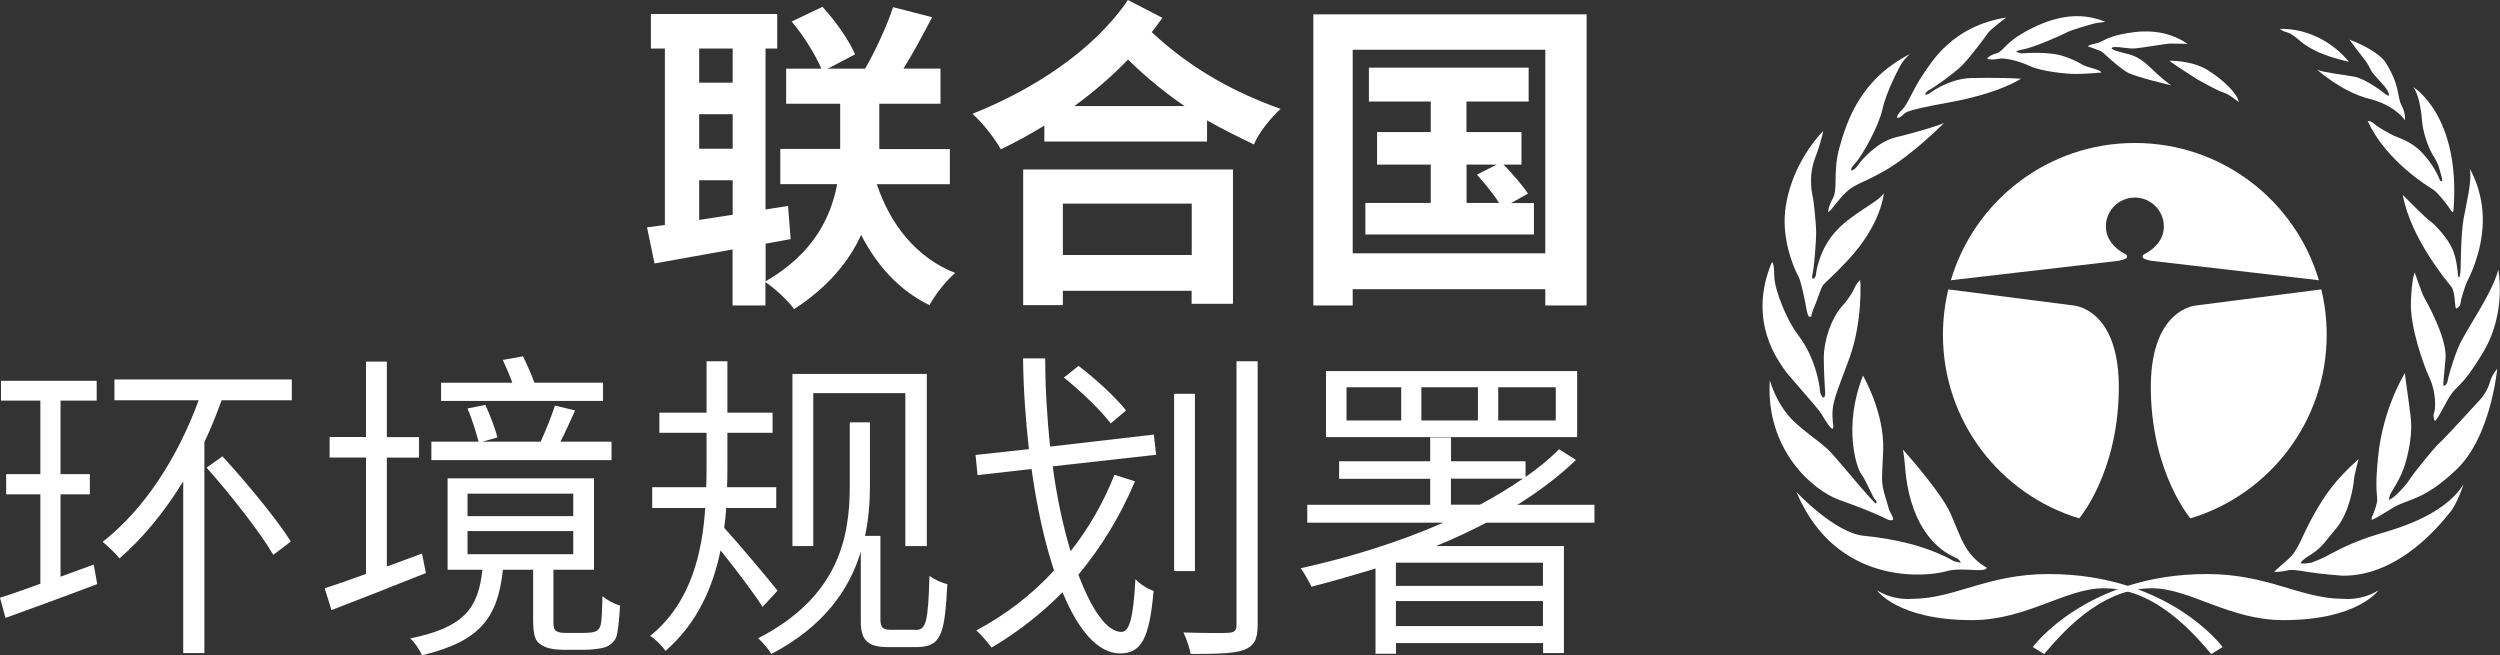 <svg version="1.1" id="Layer_1" xmlns="http://www.w3.org/2000/svg" xmlns:xlink="http://www.w3.org/1999/xlink" x="0px" y="0px" viewBox="0 0 226.77 59.45" style="enable-background:new 0 0 226.77 59.45;" xml:space="preserve">
	<rect x="0" y="0" width="226.77" height="59.45" fill="#333333" stroke="none"/>
	<style type="text/css">
		.unep_0 {
			fill: #fff;
		}
	</style>
	<g>
		<g>
			<g>
				<g>
					<g>
						<g>
							<g>
								<path class="unep_0" d="M188.6,47.02c-7.15-2.16-12.36-8.8-12.36-16.65c0-1.42,0.17-2.8,0.49-4.12l11.29,1.45
								c0,0,4.34,0.19,4.17,7.87C192.04,43.02,188.6,47.02,188.6,47.02z"></path>
								<path class="unep_0" d="M198.69,47.02c7.15-2.16,12.36-8.8,12.36-16.65c0-1.42-0.17-2.8-0.49-4.12l-11.29,1.45
								c0,0-4.34,0.19-4.17,7.87C195.25,43.02,198.69,47.02,198.69,47.02z"></path>
								<path class="unep_0" d="M193.65,17.92c1.45,0,2.63,1.18,2.63,2.63c0,1.13-0.78,1.98-1.72,2.48c-0.12,0.06-0.22,0.11-0.2,0.29
								c0.02,0.19,0.56,0.29,0.8,0.34l15.18,1.76c-2.13-7.2-8.79-12.45-16.68-12.45h-0.02c-7.89,0-14.55,5.25-16.68,12.45
								l15.18-1.76c0.23-0.05,0.77-0.15,0.8-0.34c0.02-0.18-0.08-0.23-0.2-0.29c-0.94-0.5-1.72-1.35-1.72-2.48
								C191.01,19.1,192.19,17.92,193.65,17.92L193.65,17.92z"></path>
							</g>
							<g>
								<path class="unep_0" d="M200.58,59.33l1.03-0.64c0,0-4.88-6.62-15.8-6.62c-5.59,0-8.48,2.25-12.4,2.25c0,0-1.61,0.19-3.15-0.77
								c0,0,1.86,2.7,8.61,2.7c4.95,0,8.48-2.89,11.95-2.89C195.57,53.36,199.1,57.6,200.58,59.33z"></path>
							</g>
							<g>
								<path class="unep_0" d="M185.42,59.33l-1.03-0.64c0,0,4.88-6.62,15.8-6.62c5.59,0,8.48,2.25,12.4,2.25c0,0,1.61,0.19,3.15-0.77
								c0,0-1.86,2.7-8.61,2.7c-4.95,0-8.48-2.89-11.95-2.89C190.43,53.36,186.9,57.6,185.42,59.33z"></path>
							</g>
							<path class="unep_0" d="M180.22,51.5c-0.19,0.51-2.28-0.1-3.69,0.32c-1.58,0.47-9.92,1.48-13.58-7.19c0,0,3.47,3.73,6.17,3.98
							c2.7,0.26,5.65,0.9,8.16,2.31l0.58,0.13c0,0-0.08-0.26-0.32-0.39c-0.33-0.18-2.93-1.02-4.17-5.14
							c-0.64-2.12-0.51-3.66-0.77-4.75c0,0,2.83,3.15,3.98,5.14C177.72,47.9,177.85,50.15,180.22,51.5z"></path>
							<path class="unep_0" d="M171.71,47.13c-0.21,0.21-0.74-0.13-0.93-0.22c-0.19-0.1-1.58-0.73-3.95-1.57
							c-2.34-0.83-6.71-4.53-6.29-10.85c0,0,0.61,2.38,2.41,3.95c1.8,1.57,2.44,1.77,3.53,3.05c1.09,1.28,3.56,4.21,3.66,4.17
							c0.1-0.03,0.13-0.19-0.06-0.35c-0.19-0.16-0.83-1.77-1.25-2.31c-0.42-0.55-1.67-4.3,0.16-8.93c0,0,1.96,3.37,1.83,6.78
							c-0.13,3.4-0.29,2.6,0.55,5.43C171.36,46.26,171.81,47.04,171.71,47.13z"></path>
							<path class="unep_0" d="M166.25,38.88c-0.12,0.12-0.61-0.61-1-1.28c-0.39-0.67-3.08-3.56-3.44-4.14
							c-0.35-0.58-3.37-4.24-1.09-9.67c0,0,0.22-0.06,0.22,1.22s1.19,4.14,2.15,5.36c0.96,1.22,1.83,3.18,2.02,5.27
							c0,0,0.13,0.39,0.29,0.42c0.16,0.03,0.16-0.39,0.16-0.39s-0.13-1.93-0.13-3.24c0-1.32,0.58-3.56,1.83-4.85
							c0,0,0.58-0.64,0.93-1.41c0,0,0.22-0.51,0.55-0.77c0,0,0.26,3.69-1,7.13c-1.25,3.44-1.67,4.01-1.48,5.88
							C166.29,38.4,166.32,38.81,166.25,38.88z"></path>
							<path class="unep_0" d="M164.13,28.73c-0.13,0-0.22-0.45-0.29-0.8c-0.06-0.35-0.45-2.41-0.71-2.86c-0.26-0.45-1.22-2.5-1.25-4.91
							s1.06-5.68,3.5-8.29c0,0-0.1,0.77-0.74,2.47c-0.64,1.7-0.26,3.31-0.19,3.6c0.06,0.29,0.29,2.28,0.29,3.21
							c0,0.74-0.19,3.28-0.35,3.79c0,0-0.06,0.35,0.06,0.35c0.13,0,0.26-0.29,0.26-0.29s0.13-1.99,1.61-3.79
							c1.48-1.8,4.14-2.89,4.56-3.69c0,0-0.19,2.83-3.31,6.13c-2.77,2.95-1.96,1.45-2.86,3.85c0,0-0.39,0.9-0.39,1.09
							C164.33,28.8,164.13,28.73,164.13,28.73z"></path>
							<path class="unep_0" d="M165.84,19.23c0,0-0.06-0.39,0.42-1.25c0.48-0.87-0.03-2.41,0.61-4.66c0.64-2.25,1.83-6.1,6.36-8.41
							c0,0-0.45,0.42-0.67,0.74c-0.22,0.32-1.45,2.63-1.8,4.24c-0.35,1.61-1.89,4.3-2.47,4.91c-0.58,0.61-0.32,0.67-0.32,0.67
							s0.29-0.06,0.58-0.51c0.29-0.45,1.77-2.12,3.4-2.5c1.64-0.39,4.24-1.16,4.4-1.32c0,0-2.83,2.89-5.43,4.37
							c-2.6,1.48-2.89,1.03-4.43,3.02C166.48,18.52,165.96,19.23,165.84,19.23z"></path>
							<path class="unep_0" d="M172.07,10.65c0,0,0-0.26,0.48-0.71c0.48-0.45,0.96-1.8,1.8-3.05c0.84-1.25,2.73-4.53,7.64-5.3
							c0,0-1.48,1.09-1.7,1.45c-0.22,0.35-1.67,2.25-2.31,2.89s-2.47,1.99-3.08,2.28c0,0-0.32,0.26-0.26,0.35
							c0.06,0.1,0.39-0.1,0.39-0.1s1.7-1.32,3.76-1.38c2.06-0.06,4.21,0.03,4.53,0.06c0,0-1.93,1.32-6.52,2.15
							c-4.59,0.84-3.73,0.87-4.43,1.32C172.35,10.62,172.19,10.75,172.07,10.65z"></path>
							<path class="unep_0" d="M180.25,5.32c0,0,0.1-0.26,0.83-0.48c0.74-0.22,0.67-0.93,2.92-2.12c2.25-1.19,4.59-1.73,6.97-0.74
							c0,0-1,0.13-1.16,0.19c-0.16,0.06-1.86,0.51-2.34,0.77c-0.48,0.26-2.95,1.35-3.95,1.54c-1,0.19-0.51,0.26-0.51,0.26
							s0.22,0.1,0.42,0.1s2.41-0.22,3.85,0.29c1.45,0.51,1.41,0.71,1.99,0.9c0.58,0.19,1.25,0.32,1.35,0.55c0,0-1.45,0.13-2.31,0.13
							c-0.87,0-3.15-0.22-4.24-0.74c-1.09-0.51-2.34-0.74-2.76-0.64C180.9,5.42,180.38,5.42,180.25,5.32z"></path>
							<path class="unep_0" d="M189.37,4.2c0,0,0.1-0.13,0.74-0.26c0.64-0.13,0.8-0.51,2.31-0.83s3.85-0.61,6.01,0.87
							c0,0-1.32-0.03-1.61-0.03s-2.79,0.45-3.37,0.45c-0.58,0-1.73-0.26-1.89-0.06c-0.16,0.19,1.06,0.45,1.25,0.51
							c0.19,0.06,1.06,0.13,2.15,1.19c1.09,1.06,1.86,1.64,1.99,1.7c0,0-3.21-0.74-4.01-1.19c-0.8-0.45-2.18-1.83-2.41-1.93
							C190.31,4.52,189.37,4.2,189.37,4.2z"></path>
							<path class="unep_0" d="M196.79,5.51c0,0,2.02-0.06,3.5,0.87s2.67,2.15,2.79,2.89c0,0-0.84-0.71-1.38-0.87
							c-0.55-0.16-2.09-1.03-2.41-1.22C198.98,6.99,197.11,5.8,196.79,5.51z"></path>
							<path class="unep_0" d="M206.3,51.85c0,0,0.29-0.29,1.25-1.12c0.96-0.84,1.22-2.06,2.28-3.95c1.06-1.89,1.96-3.21,4.11-5.14
							c0,0-0.39,1.45-0.42,1.89c-0.03,0.45-0.39,2.95-1.61,4.4c-1.22,1.45-1.28,1.77-2.7,2.63c0,0-0.55,0.39-0.51,0.51
							c0.03,0.13,0.96-0.03,0.96-0.03s1.03-0.39,1.35-0.58c0.32-0.19,1.77-0.93,2.34-1.16c0.58-0.22,1.06-0.45,2.34-0.84
							c1.28-0.39,5.94-1.57,7.77-4.53c0,0-0.55,1.73-1.22,2.54c-0.67,0.8-4.5,5.84-9.79,5.75c0,0-2.09-0.16-3.18-0.35
							c-1.09-0.19-1.48-0.19-1.64-0.16C207.49,51.76,206.46,51.95,206.3,51.85z"></path>
							<path class="unep_0" d="M218.15,33.84c0,0-1.99,3.11-2.44,7.61s0.32,3.15-0.42,5.14c0,0-0.26,0.51-0.16,0.55
							c0.1,0.03,0.48-0.19,1.89-1.06c1.41-0.87,2.79-0.61,5.81-3.5c3.02-2.89,3.63-8.64,3.69-9.12c0,0-0.45,0.45-0.67,1.22
							c-0.22,0.77-0.71,1.38-0.8,1.48c-0.1,0.1-3.37,3.69-3.76,4.01c-0.39,0.32-2.31,2.67-2.73,3.34c-0.42,0.67-1.64,1.89-1.86,1.8
							c0,0,0.03-0.29,0.13-0.51c0.1-0.22,1-1.45,1.38-2.86c0.39-1.41,0.48-2.28,0.51-3.18C218.76,37.85,218.18,34.54,218.15,33.84z"></path>
							<path class="unep_0" d="M220.84,38.17c0,0-0.2-0.47-0.03-0.8c0.1-0.19,0.19-1.73-0.39-2.99c-0.58-1.25-1.83-4.72-1.73-7.03
							c0.1-2.31,0.35-2.63,0.35-2.63s0.64,1.89,0.83,2.22s2.12,3.73,1.96,5.59c-0.16,1.86-0.26,2.44-0.16,2.47
							c0.1,0.03,0.32-0.22,0.35-0.45c0.03-0.22,0.35-1.51,0.96-3.02c0.61-1.51,3.08-4.85,3.63-7.06c0,0,0.8,3.85-1.35,7.45
							c-2.15,3.6-2.38,2.79-3.28,4.43C221.1,37.98,220.97,38.17,220.84,38.17z"></path>
							<path class="unep_0" d="M222.8,27.99c-0.16-0.03-0.06-1.51-0.45-1.99c-0.39-0.48-3.69-4.4-4.4-8.32c0,0,2.09,2.12,2.44,2.34
							c0.35,0.22,1.77,1.64,2.18,2.86c0.42,1.22,0.32,2.25,0.48,2.28c0.16,0.03,0.16-1.35,0.16-1.35s0.03-2.7,0.26-3.98
							c0.22-1.28,0.8-3.44,0.55-4.53c0,0,1.25,1.99,1.19,4.82c-0.06,2.83-1.25,5.07-1.41,5.39c-0.16,0.32-0.61,1.7-0.61,1.99
							C223.19,27.8,222.8,27.99,222.8,27.99z"></path>
							<path class="unep_0" d="M218.89,7.89c0,0,4.34,2.57,3.66,11.18c0,0,0,0.39-0.26-0.03c-0.26-0.42-1.19-1.61-1.61-1.86
							c-0.42-0.26-4.27-2.6-5.91-6.2c0,0,0.26-0.06,0.64,0.29c0.39,0.35,1.57,0.96,1.77,1.06c0.19,0.1,1.54,0.45,2.54,1.54
							s1.35,1.89,1.64,2.54c0,0,0.29,0.22,0.1-0.42c-0.19-0.64-0.22-1.06-0.74-1.86c-0.51-0.8-0.96-2.25-1.03-3.24
							C219.62,9.88,219.34,8.4,218.89,7.89z"></path>
							<path class="unep_0" d="M218.15,10.91c0,0,0.1-0.58-0.32-1.38c-0.42-0.8-0.09-1.7-1.41-3.82c-0.74-1.19-3.31-2.12-3.31-2.12
							s0.74,1.03,1.22,1.61c0.48,0.58,0.64,1,0.8,1.28c0.16,0.29,1.05,1.15,1.38,1.64c0.06,0.1,0.19,0.35,0.19,0.51
							s-0.35-0.1-0.45-0.19c-0.1-0.1-1.67-1.28-2.67-1.48c-1-0.19-2.89-0.39-3.4-0.64c0,0,2.25,2.02,4.69,2.63
							C217.31,9.56,218.15,10.91,218.15,10.91z"></path>
							<path class="unep_0" d="M213.07,5.61c0,0-2.25-3.05-6.26-2.99c0,0,0.22,0.22,0.67,0.32c0.45,0.1,1.25,0.9,1.67,1.16
							C209.57,4.36,210.44,5,213.07,5.61z"></path>
						</g>
					</g>
				</g>
			</g>
		</g>
		<g>
			<g>
				<g>
					<path class="unep_0" d="M79.53,16.7c1.21,3.63,3.57,6.67,7.11,8.06c-0.8,0.68-1.83,1.98-2.33,2.92c-2.74-1.33-4.75-3.57-6.2-6.37
					c-1.09,2.39-3.01,4.75-6.08,6.73c-0.56-0.77-1.68-1.83-2.6-2.45v2.12h-2.98v-5.08c-2.57,0.47-5.02,0.89-7.08,1.27l-0.68-3.28
					l1.62-0.21V4.4h-1.27V1.27H70.5V4.4h-1.06V19l2.04-0.32l0.24,3.01l-2.27,0.41v3.42c4.43-2.57,5.93-5.9,6.49-8.82h-5.16v-3.19
					h5.43v-0.33V9.41h-4.9V6.23h3.19c-0.53-1.27-1.62-3.01-2.69-4.28l2.8-1.33c1.18,1.3,2.42,3.04,2.95,4.31l-2.48,1.3h3.39
					c0.91-1.56,1.98-3.87,2.54-5.58l3.54,0.91c-0.83,1.59-1.74,3.3-2.6,4.66h3.36v3.19h-5.55v3.81v0.3h6.4v3.19H79.53z M63.42,4.4
					v3.1h3.04V4.4H63.42z M63.42,13.49h3.04v-3.13h-3.04V13.49z M66.46,19.48v-3.13h-3.04v3.6L66.46,19.48z"></path>
					<path class="unep_0" d="M105.44,1.62c-0.32,0.44-0.65,0.89-0.97,1.3c3.78,3.51,7.7,5.52,11.69,6.96c-0.91,0.83-1.95,2.12-2.42,3.22
					c-1.42-0.68-2.86-1.39-4.25-2.18v1.92H94.73v-1.45c-1.3,0.8-2.63,1.53-3.95,2.15c-0.56-1-1.59-2.33-2.57-3.22
					C93.64,8.17,99.21,4.6,102.31,0L105.44,1.62z M92.81,15.37h19.03v12.19h-3.75v-1.18H96.41v1.3h-3.6V15.37z M96.41,18.47v4.66
					h11.69v-4.66H96.41z M107.45,9.62c-1.68-1.15-3.39-2.51-5.13-4.22c-1.5,1.56-3.13,2.95-4.87,4.22H107.45z"></path>
					<path class="unep_0" d="M143.92,1.3v26.41h-3.75v-1.48H122.7v1.48h-3.57V1.3H143.92z M140.17,22.99V4.51H122.7v18.47H140.17z
					 M139.14,18.41v2.86h-15.29v-2.86h5.93v-3.48h-4.87v-2.95h4.87V9.21h-5.61V6.14h14.49v3.07h-5.64v2.77h4.99v2.95h-1.62
					c0.8,0.83,1.74,1.92,2.21,2.63l-1.53,0.86H139.14z M133.03,18.41h2.95c-0.5-0.8-1.33-1.8-2.01-2.57l1.8-0.91h-2.74V18.41z"></path>
				</g>
			</g>
			<g>
				<g>
					<path class="unep_0" d="M8.5,51.21l0.32,1.77c-2.86,1.09-5.96,2.21-8.32,3.07L0,54.22c1.03-0.32,2.27-0.77,3.66-1.27v-8.11h-3.1
					v-1.83h3.1v-6.67H0.09v-1.8h8.68v1.8H5.49v6.67h2.66v1.83H5.49v7.47L8.5,51.21z M26.47,34.42v1.89H20.1
					c-0.47,1.3-0.97,2.57-1.56,3.78v19.15h-1.92V43.66c-1.68,2.74-3.63,5.13-5.78,6.99c-0.32-0.41-1.06-1.12-1.53-1.5
					c3.78-2.95,6.79-7.61,8.71-12.84h-7.64v-1.89H26.47z M20.18,41.39c2.21,2.42,4.93,5.7,6.2,7.73l-1.59,1.21
					c-1.21-2.07-3.87-5.46-6.05-7.91L20.18,41.39z"></path>
					<path class="unep_0" d="M38.63,51.98c-2.95,1.18-6.11,2.42-8.56,3.36l-0.62-1.98c1.03-0.32,2.33-0.8,3.75-1.3V41.5h-3.3v-1.86h3.3
					V32.8h1.89v6.85h2.92v1.86h-2.92v9.88l3.19-1.18L38.63,51.98z M52.88,57.41c0.41,0,0.92-0.03,1.09-0.12
					c0.24-0.06,0.44-0.29,0.53-0.65c0.09-0.41,0.12-1.36,0.15-2.57c0.38,0.35,1.06,0.71,1.59,0.86c-0.06,1.18-0.18,2.42-0.35,2.89
					c-0.21,0.44-0.56,0.74-1.06,0.91c-0.41,0.12-1.21,0.21-1.8,0.21h-1.98c-0.68,0-1.53-0.12-1.98-0.47c-0.5-0.3-0.71-0.77-0.71-2.3
					v-4.49h-2.74c-0.47,4.31-2.01,6.49-7.35,7.76c-0.18-0.47-0.68-1.21-1.06-1.53c4.87-1,6.17-2.69,6.55-6.23H40.6v-8.29h13.28v8.29
					H50.2v4.69c0,0.5,0.06,0.8,0.3,0.89c0.18,0.12,0.47,0.15,0.86,0.15H52.88z M55.48,41.74H39.13v-1.68h4.28
					c-0.21-0.8-0.59-2.04-1-3.01l1.62-0.32c0.41,0.91,0.91,2.18,1.09,2.95l-1.36,0.38h5.28c0.47-1,1-2.36,1.3-3.27l1.83,0.44
					c-0.44,0.97-0.91,2.01-1.33,2.83h4.63V41.74z M54.71,36.37h-14.7v-1.65h6.46c-0.24-0.68-0.56-1.42-0.86-2.07l1.83-0.33
					c0.35,0.71,0.77,1.65,1.03,2.39h6.23V36.37z M42.41,46.82H52v-2.04h-9.59V46.82z M42.41,50.27H52v-2.1h-9.59V50.27z"></path>
					<path class="unep_0" d="M69.17,55.05c-0.71-1.15-2.51-3.51-3.81-5.13c-0.68,3.31-2.1,6.61-4.99,9.12
					c-0.27-0.41-0.91-1.06-1.39-1.36c3.72-3.01,4.72-7.58,4.99-11.6h-4.81v-1.89h4.9c0.03-0.62,0.03-1.27,0.03-1.86v-3.07h-4.28
					v-1.83h4.28v-4.66h1.89v4.66h4.1v1.83h-4.1v3.07c0,0.59,0,1.24-0.03,1.86h4.46v1.89h-4.54c-0.03,0.59-0.09,1.18-0.18,1.8
					c1.15,1.24,4.13,4.78,4.84,5.7L69.17,55.05z M83.07,57.14c0.94,0,1.12-0.74,1.24-4.9c0.5,0.35,1.15,0.65,1.62,0.74
					c-0.24,4.6-0.53,5.72-2.86,5.72h-2.45c-1.8,0-2.54-0.5-2.54-2.33v-6.32c-1.03,3.42-3.36,6.79-8.11,9.27
					c-0.24-0.41-0.86-1.15-1.21-1.42c7.38-3.78,8.32-9.27,8.32-13.81v-5.78h1.83v5.81c0,1.42-0.12,2.95-0.44,4.49h1.39v7.55
					c0,0.8,0.24,0.97,1,0.97H83.07z M73.77,49.53h-1.89V33.92h12.19v15.61h-1.95V35.66h-8.35V49.53z"></path>
					<path class="unep_0" d="M95.49,42.3c0.38,2.89,0.97,5.52,1.62,7.7c1.62-2.04,2.98-4.4,3.98-6.93l1.86,0.59
					c-1.33,3.16-3.07,5.99-5.13,8.47c1.21,3.22,2.6,5.19,3.9,5.19c0.74,0,1.09-1.33,1.27-4.78c0.41,0.44,1.12,0.89,1.65,1.06
					c-0.38,4.34-1.12,5.67-3.04,5.67c-2.01,0-3.81-2.12-5.22-5.55c-1.95,1.98-4.13,3.66-6.43,5.02c-0.3-0.41-0.97-1.18-1.39-1.56
					c2.63-1.39,5.02-3.22,7.05-5.43c-0.86-2.6-1.56-5.75-2.04-9.21l-4.9,0.56l-0.18-1.83l4.84-0.53c-0.3-2.66-0.5-5.43-0.53-8.23
					h2.01c0,2.77,0.18,5.46,0.44,8l9.41-1.09l0.21,1.83L95.49,42.3z M100.75,38.41c-0.86-1.15-2.69-2.92-4.25-4.16l1.33-1.06
					c1.56,1.18,3.42,2.89,4.31,4.04L100.75,38.41z M108.39,51.8h-1.89V35.72h1.89V51.8z M114.08,32.77v23.9
					c0,1.39-0.35,1.92-1.21,2.27c-0.86,0.33-2.3,0.38-4.87,0.38c-0.09-0.53-0.38-1.39-0.65-1.95c1.89,0.06,3.6,0.06,4.1,0.03
					c0.5-0.03,0.71-0.18,0.71-0.71V32.77H114.08z"></path>
					<path class="unep_0" d="M134.83,47.41c-1.48,0.77-3.01,1.48-4.57,2.12h11.6v9.71h-1.89v-0.91h-13.34v0.97h-1.86v-7.73
					c-1.95,0.59-3.87,1.15-5.81,1.65c-0.18-0.41-0.68-1.27-0.97-1.68c4.4-0.97,8.91-2.36,12.92-4.13h-12.33v-1.62h11.15v-2.36h-8.26
					v-1.59h8.26v-2.15h1.89v2.15h6.76v1.42c1.12-0.77,2.15-1.62,3.04-2.51l1.53,0.97c-1.53,1.48-3.33,2.83-5.31,4.07h6.99v1.62
					H134.83z M143.06,39.65h-22.78v-5.99h22.78V39.65z M127.1,35.13h-4.96v3.01h4.96V35.13z M139.96,51.04h-13.34v2.1h13.34V51.04z
					 M139.96,56.79v-2.27h-13.34v2.27H139.96z M134.06,35.13h-5.13v3.01h5.13V35.13z M134.24,45.78c1.39-0.74,2.68-1.53,3.89-2.36
					h-6.52v2.36H134.24z M141.12,35.13h-5.22v3.01h5.22V35.13z"></path>
				</g>
			</g>
		</g>
	</g>
</svg>